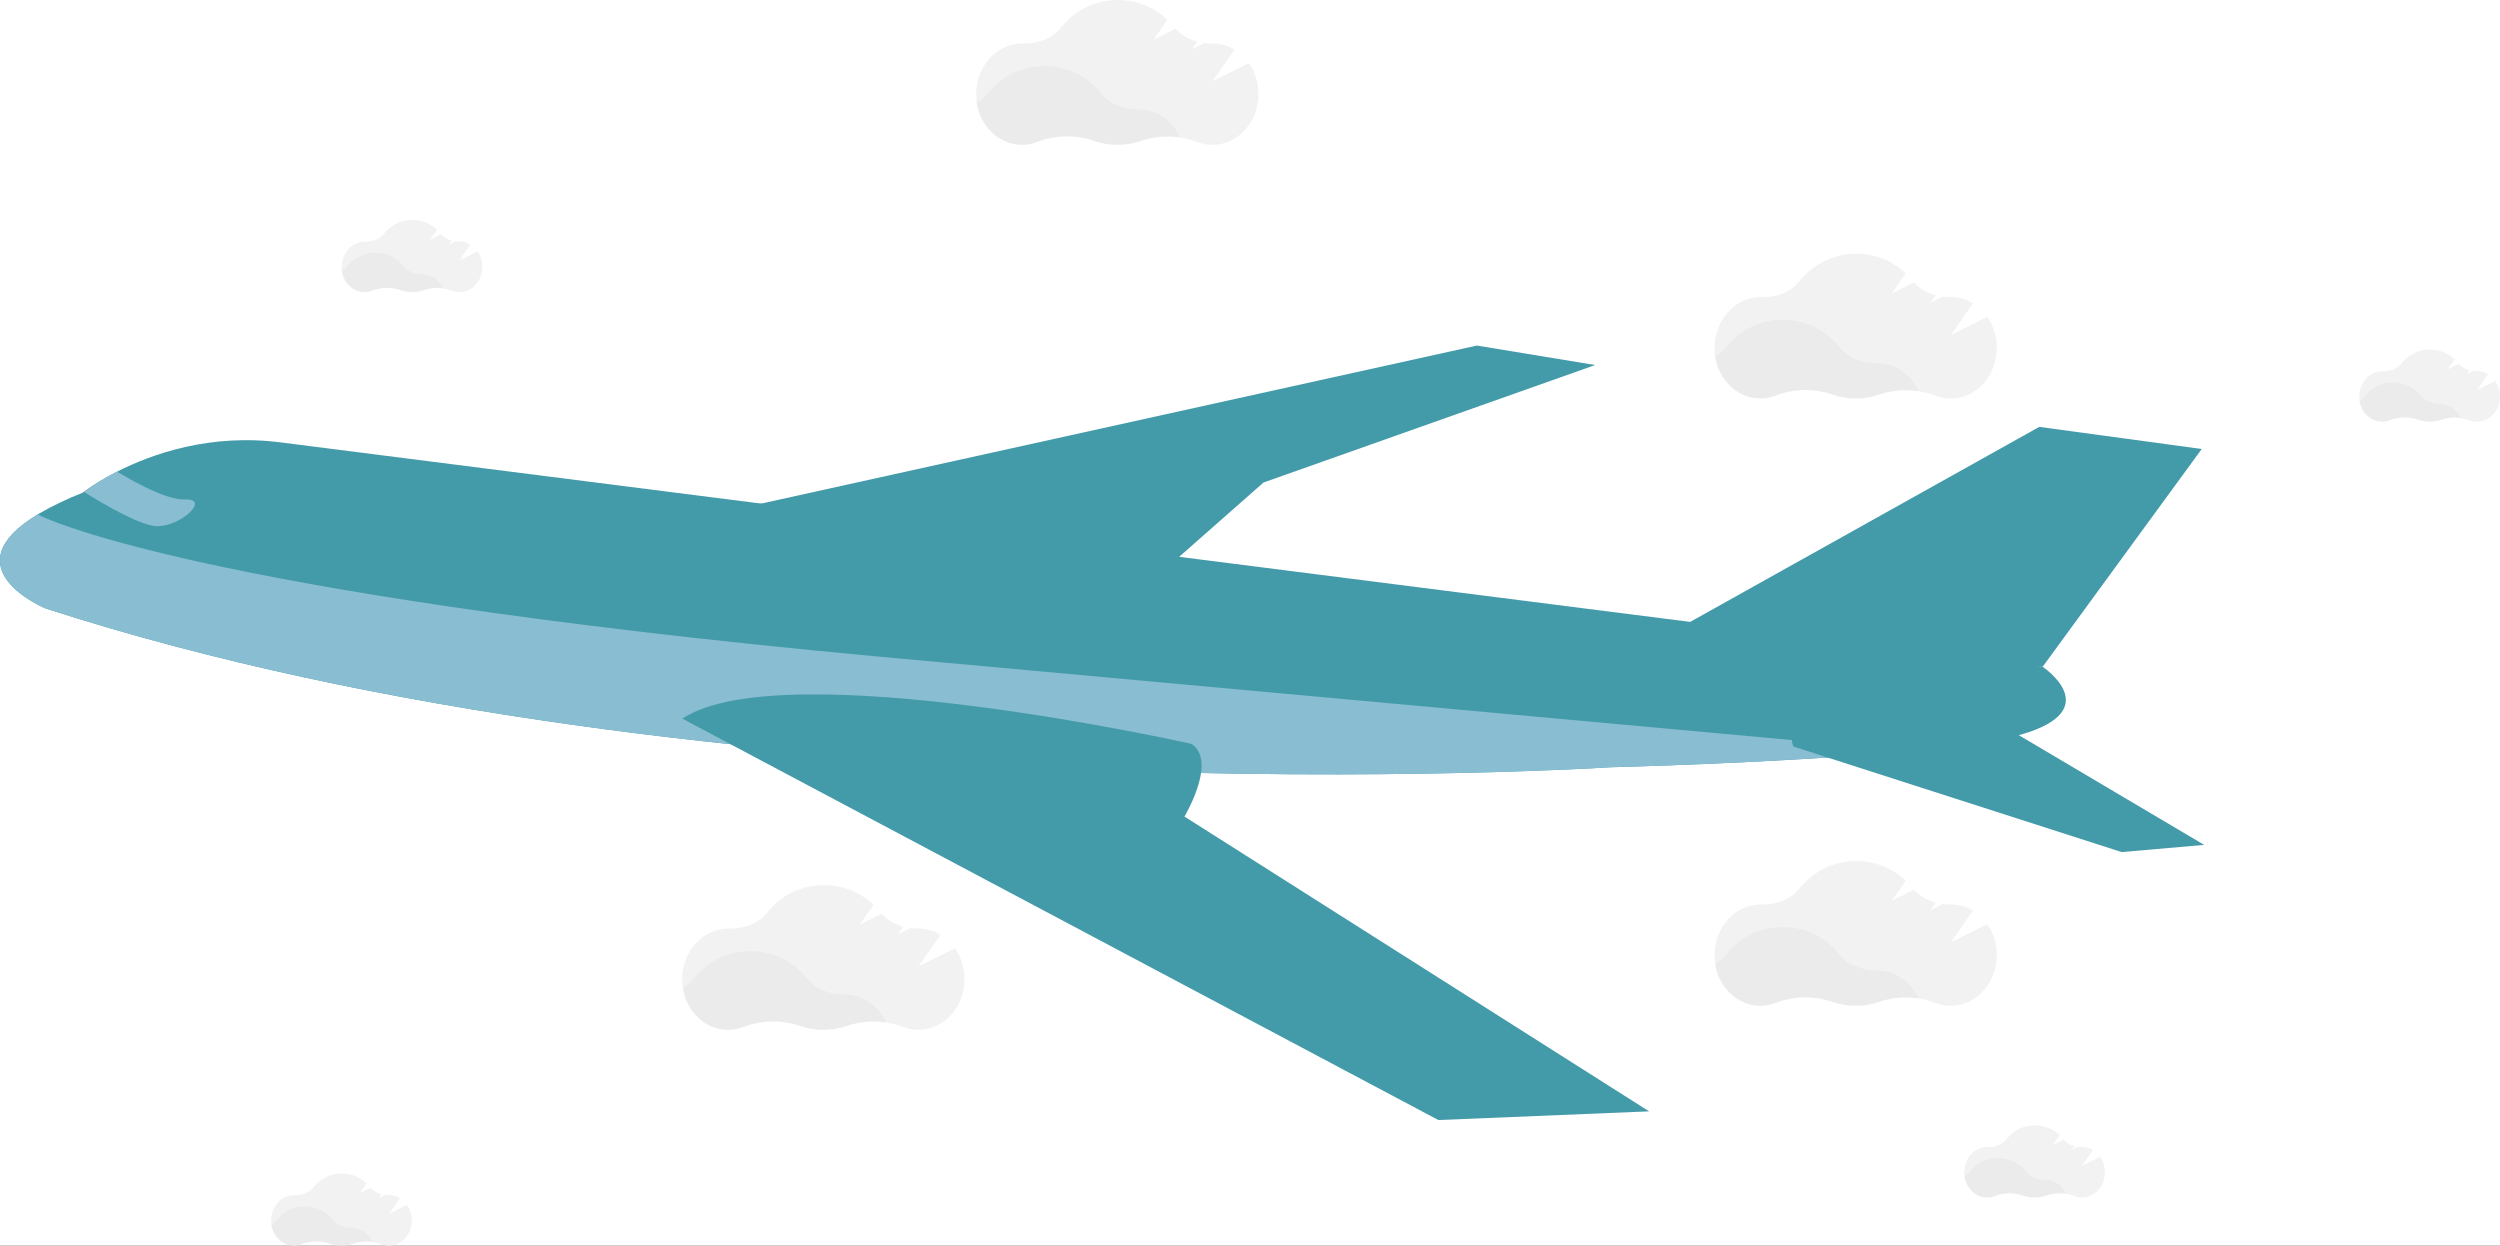 <svg width="570" height="284" viewBox="0 0 570 284" fill="none" xmlns="http://www.w3.org/2000/svg">
<rect x="0" y="0" width="570" height="284" fill="#333333" stroke="none"/>
<g clip-path="url(#clip0)">
<rect width="570" height="284" fill="white"/>
<path d="M460.898 167.452C455.66 168.972 446.46 170.221 435.812 171.226C406.859 173.961 367.184 174.932 367.184 174.932C367.184 174.932 163.226 188.251 10.364 138.716C10.364 138.716 -11.87 129.538 8.755 117.186C11.931 115.34 15.308 113.718 18.846 112.34L19.098 112.141C21.444 110.434 23.979 108.895 26.674 107.544C34.593 103.512 47.964 98.734 64.242 100.899L465.724 152.026C465.724 152.026 480.387 161.782 460.898 167.452Z" fill="#439BAA"/>
<path d="M380.904 144.28L464.952 97.328L501.994 102.372L465.724 152.026C465.724 152.026 381.869 152.554 380.904 144.28Z" fill="#439BAA"/>
<path d="M169.306 115.755L336.72 78.787L363.704 83.228L288.08 110.013L264.446 130.834L169.306 115.755Z" fill="#439BAA"/>
<path d="M435.812 171.226C406.859 173.961 367.184 174.932 367.184 174.932C367.184 174.932 163.226 188.251 10.364 138.716C10.364 138.716 -11.87 129.538 8.755 117.186L8.825 117.414C8.825 117.414 41.809 134.967 199.406 149.62L435.812 171.226Z" fill="#89BDD2"/>
<path d="M408.902 170.213L483.749 194.275L502.552 192.633L457.783 166.139C457.783 166.139 403.632 157.041 408.902 170.213Z" fill="#439BAA"/>
<path d="M35.965 119.985C32.394 120.031 24.213 115.316 19.125 112.141C21.471 110.434 24.006 108.895 26.7 107.544C30.802 110.022 38.099 114.032 42.158 113.876C48.018 113.686 41.343 119.909 35.965 119.985Z" fill="#89BDD2"/>
<path d="M375.999 253.39L327.943 255.369L192.833 183.637L167.751 170.318L155.57 163.846C178.426 148.649 271.679 169.609 271.679 169.609C273.465 170.795 274.033 172.767 273.953 174.945C273.797 179.023 271.363 183.81 270.425 185.532C270.2 185.955 270.06 186.178 270.06 186.178L375.999 253.39Z" fill="#439BAA"/>
<path d="M217.737 216.198L209.4 220.352L214.45 213.12C213.02 212.222 211.251 211.724 209.421 211.706H209.287C208.709 211.715 208.131 211.681 207.561 211.605L204.741 213.015L205.947 211.284C203.949 210.732 202.223 209.698 201.014 208.329L195.969 210.862L199.154 206.294C196.205 203.504 192.227 201.794 187.846 201.794C182.597 201.794 177.922 204.251 174.904 208.084C174.009 209.232 172.743 210.173 171.236 210.81C169.73 211.448 168.035 211.76 166.325 211.715H166.046C160.251 211.715 155.554 216.886 155.554 223.269C155.554 229.652 160.251 234.823 166.046 234.823C167.32 234.82 168.573 234.572 169.698 234.101C171.671 233.348 173.828 232.94 176.021 232.906C178.214 232.873 180.39 233.214 182.399 233.907C184.098 234.504 185.938 234.813 187.798 234.813C189.659 234.813 191.498 234.504 193.197 233.907C195.19 233.227 197.344 232.892 199.515 232.925C201.686 232.958 203.823 233.358 205.781 234.097C206.898 234.556 208.139 234.798 209.4 234.802C215.196 234.802 219.892 229.631 219.892 223.248C219.934 220.793 219.193 218.369 217.737 216.198Z" fill="#F2F2F2"/>
<path opacity="0.03" d="M202.055 233.105C199.027 232.654 195.897 232.921 193.063 233.873C191.366 234.472 189.527 234.781 187.667 234.781C185.807 234.781 183.968 234.472 182.27 233.873C180.262 233.179 178.086 232.836 175.893 232.87C173.699 232.903 171.542 233.312 169.569 234.068C168.442 234.537 167.187 234.785 165.912 234.789C160.765 234.789 156.482 230.703 155.592 225.316C156.621 224.727 157.496 223.986 158.165 223.134C161.184 219.305 165.859 216.848 171.108 216.848C176.357 216.848 180.984 219.254 183.997 223.054C184.896 224.199 186.156 225.141 187.654 225.79C189.153 226.439 190.839 226.771 192.549 226.756H192.683C196.779 226.747 200.328 229.331 202.055 233.105Z" fill="black"/>
<path d="M453.108 210.71L444.771 214.864L449.821 207.632C448.391 206.734 446.622 206.236 444.792 206.218H444.658C444.08 206.227 443.502 206.193 442.932 206.117L440.112 207.527L441.318 205.796C439.32 205.244 437.594 204.21 436.385 202.841L431.34 205.374L434.525 200.806C431.576 198.016 427.598 196.306 423.218 196.306C417.969 196.306 413.293 198.763 410.275 202.596C409.38 203.744 408.114 204.685 406.607 205.322C405.101 205.96 403.406 206.272 401.696 206.227H401.418C395.622 206.227 390.925 211.398 390.925 217.781C390.925 224.164 395.622 229.335 401.418 229.335C402.691 229.332 403.944 229.084 405.069 228.613C407.042 227.86 409.2 227.452 411.392 227.418C413.585 227.385 415.761 227.726 417.77 228.419C419.469 229.016 421.309 229.325 423.169 229.325C425.03 229.325 426.869 229.016 428.568 228.419C430.561 227.739 432.715 227.404 434.886 227.437C437.057 227.47 439.194 227.87 441.152 228.609C442.269 229.068 443.51 229.31 444.771 229.314C450.567 229.314 455.263 224.143 455.263 217.76C455.305 215.305 454.564 212.881 453.108 210.71V210.71Z" fill="#F2F2F2"/>
<path opacity="0.03" d="M437.426 227.617C434.398 227.166 431.269 227.433 428.434 228.385C426.737 228.984 424.898 229.293 423.038 229.293C421.178 229.293 419.339 228.984 417.642 228.385C415.633 227.691 413.457 227.348 411.264 227.382C409.07 227.415 406.913 227.824 404.94 228.58C403.813 229.049 402.559 229.297 401.284 229.301C396.137 229.301 391.853 225.215 390.963 219.828C391.993 219.239 392.867 218.498 393.536 217.646C396.555 213.817 401.23 211.36 406.479 211.36C411.728 211.36 416.355 213.766 419.368 217.566C420.27 218.714 421.534 219.658 423.037 220.307C424.541 220.956 426.232 221.287 427.946 221.268H428.08C432.15 221.259 435.699 223.843 437.426 227.617Z" fill="black"/>
<path d="M453.108 72.243L444.771 76.397L449.821 69.166C448.391 68.267 446.622 67.77 444.792 67.751H444.658C444.08 67.76 443.502 67.727 442.932 67.65L440.112 69.06L441.318 67.329C439.32 66.777 437.594 65.743 436.385 64.374L431.34 66.907L434.525 62.34C431.576 59.549 427.598 57.839 423.218 57.839C417.969 57.839 413.293 60.296 410.275 64.129C409.38 65.277 408.114 66.218 406.607 66.856C405.101 67.493 403.406 67.805 401.696 67.76H401.418C395.622 67.76 390.925 72.931 390.925 79.314C390.925 85.697 395.622 90.869 401.418 90.869C402.691 90.865 403.944 90.618 405.069 90.147C407.042 89.393 409.2 88.985 411.392 88.952C413.585 88.918 415.761 89.26 417.77 89.953C419.467 90.553 421.306 90.865 423.166 90.869C425.027 90.872 426.868 90.567 428.568 89.974C430.561 89.294 432.715 88.959 434.886 88.992C437.057 89.025 439.194 89.424 441.152 90.164C442.269 90.623 443.51 90.865 444.771 90.869C450.567 90.869 455.263 85.697 455.263 79.314C455.31 76.852 454.568 74.421 453.108 72.243V72.243Z" fill="#F2F2F2"/>
<path opacity="0.03" d="M437.426 89.15C434.398 88.699 431.269 88.967 428.434 89.919C426.737 90.517 424.898 90.827 423.038 90.827C421.178 90.827 419.339 90.517 417.642 89.919C415.633 89.224 413.457 88.881 411.264 88.915C409.07 88.948 406.913 89.357 404.94 90.113C403.813 90.582 402.559 90.83 401.284 90.835C396.137 90.835 391.853 86.748 390.963 81.362C391.993 80.773 392.867 80.031 393.536 79.179C396.555 75.35 401.23 72.893 406.479 72.893C411.728 72.893 416.355 75.3 419.368 79.099C420.27 80.247 421.534 81.192 423.037 81.841C424.541 82.49 426.232 82.82 427.946 82.801H428.08C432.15 82.793 435.699 85.376 437.426 89.15Z" fill="black"/>
<path d="M108.887 57.303L104.732 59.376L107.252 55.771C106.54 55.32 105.656 55.07 104.743 55.062H104.678C104.389 55.064 104.101 55.047 103.815 55.011L102.41 55.712L103.011 54.867C102.014 54.592 101.153 54.077 100.55 53.394L98.035 54.66L99.644 52.385C98.975 51.704 98.122 51.149 97.146 50.76C96.17 50.372 95.097 50.16 94.004 50.139C91.387 50.139 89.055 51.363 87.57 53.276C87.123 53.85 86.49 54.32 85.736 54.638C84.983 54.956 84.135 55.111 83.281 55.087H83.141C80.251 55.087 77.908 57.67 77.908 60.853C77.908 64.037 80.251 66.616 83.141 66.616C83.777 66.614 84.402 66.491 84.964 66.257C85.948 65.88 87.025 65.676 88.119 65.659C89.213 65.642 90.299 65.813 91.301 66.16C92.145 66.455 93.058 66.608 93.982 66.608C94.906 66.608 95.819 66.455 96.663 66.16C97.657 65.82 98.732 65.653 99.815 65.67C100.899 65.687 101.965 65.887 102.941 66.257C103.498 66.484 104.115 66.604 104.743 66.607C107.633 66.607 109.975 64.028 109.975 60.845C109.996 59.611 109.622 58.393 108.887 57.303Z" fill="#F2F2F2"/>
<path opacity="0.03" d="M101.065 65.738C99.554 65.51 97.991 65.644 96.577 66.122C95.733 66.416 94.82 66.568 93.897 66.57C92.963 66.569 92.04 66.412 91.189 66.109C90.186 65.764 89.1 65.594 88.006 65.612C86.912 65.629 85.836 65.834 84.852 66.211C84.292 66.445 83.668 66.568 83.034 66.57C80.466 66.57 78.327 64.531 77.882 61.846C78.394 61.55 78.831 61.18 79.168 60.757C80.67 58.844 83.002 57.62 85.602 57.62C88.203 57.62 90.524 58.831 92.036 60.718C92.487 61.292 93.119 61.764 93.871 62.087C94.623 62.411 95.469 62.575 96.325 62.563H96.395C98.416 62.563 100.202 63.855 101.065 65.738Z" fill="black"/>
<path d="M478.833 263.737L474.677 265.809L477.197 262.204C476.485 261.754 475.602 261.504 474.688 261.495H474.624C474.335 261.497 474.046 261.48 473.761 261.444L472.356 262.145L472.956 261.301C471.96 261.026 471.098 260.51 470.495 259.828L467.981 261.094L469.589 258.819C468.921 258.138 468.067 257.582 467.091 257.194C466.116 256.805 465.042 256.593 463.949 256.573C461.333 256.573 459 257.797 457.515 259.709C457.068 260.283 456.436 260.754 455.682 261.072C454.928 261.39 454.081 261.545 453.226 261.52H453.087C450.197 261.52 447.854 264.104 447.854 267.287C447.854 270.47 450.197 273.049 453.087 273.049C453.722 273.048 454.348 272.925 454.91 272.691C455.894 272.313 456.97 272.109 458.065 272.093C459.159 272.076 460.245 272.247 461.247 272.593C462.091 272.889 463.004 273.041 463.928 273.041C464.851 273.041 465.764 272.889 466.608 272.593C467.602 272.254 468.678 272.087 469.761 272.104C470.844 272.12 471.91 272.321 472.887 272.691C473.444 272.918 474.061 273.038 474.688 273.041C477.578 273.041 479.921 270.462 479.921 267.279C479.941 266.045 479.567 264.827 478.833 263.737V263.737Z" fill="#F2F2F2"/>
<path opacity="0.03" d="M471.01 272.171C469.499 271.943 467.936 272.077 466.523 272.555C465.678 272.849 464.765 273.001 463.842 273.003C462.908 273.003 461.985 272.846 461.134 272.543C460.132 272.197 459.046 272.028 457.951 272.045C456.857 272.063 455.781 272.267 454.797 272.644C454.237 272.878 453.613 273.001 452.979 273.003C450.411 273.003 448.272 270.964 447.827 268.279C448.339 267.983 448.776 267.613 449.114 267.19C450.615 265.277 452.947 264.053 455.547 264.053C458.148 264.053 460.469 265.265 461.981 267.152C462.432 267.726 463.064 268.197 463.816 268.521C464.568 268.844 465.414 269.008 466.271 268.997H466.34C468.362 268.997 470.147 270.288 471.01 272.171Z" fill="black"/>
<path d="M92.803 274.713L88.647 276.785L91.167 273.18C90.455 272.729 89.572 272.48 88.658 272.471H88.594C88.305 272.473 88.016 272.456 87.731 272.42L86.326 273.121L86.926 272.277C85.93 272.002 85.068 271.486 84.465 270.803L81.951 272.07L83.559 269.794C82.891 269.113 82.037 268.558 81.061 268.17C80.086 267.781 79.012 267.569 77.919 267.549C75.303 267.549 72.97 268.773 71.485 270.685C71.038 271.259 70.406 271.729 69.652 272.048C68.898 272.366 68.051 272.521 67.196 272.496H67.057C64.167 272.496 61.824 275.08 61.824 278.263C61.824 281.446 64.167 284.025 67.057 284.025C67.692 284.024 68.318 283.9 68.879 283.666C69.864 283.289 70.94 283.085 72.035 283.068C73.129 283.052 74.215 283.223 75.217 283.569C76.061 283.865 76.974 284.017 77.898 284.017C78.821 284.017 79.734 283.865 80.578 283.569C81.572 283.23 82.648 283.063 83.731 283.079C84.814 283.096 85.88 283.296 86.857 283.666C87.414 283.893 88.031 284.013 88.658 284.017C91.548 284.017 93.891 281.437 93.891 278.254C93.911 277.021 93.537 275.803 92.803 274.713V274.713Z" fill="#F2F2F2"/>
<path opacity="0.03" d="M84.98 283.147C83.469 282.919 81.906 283.053 80.493 283.531C79.648 283.825 78.735 283.977 77.812 283.979C76.878 283.979 75.955 283.822 75.104 283.519C74.102 283.173 73.016 283.004 71.921 283.021C70.827 283.039 69.751 283.243 68.767 283.62C68.207 283.854 67.583 283.977 66.949 283.979C64.381 283.979 62.242 281.94 61.797 279.255C62.309 278.959 62.746 278.59 63.084 278.166C64.585 276.254 66.917 275.029 69.517 275.029C72.118 275.029 74.439 276.241 75.951 278.128C76.402 278.702 77.034 279.173 77.786 279.497C78.538 279.82 79.384 279.984 80.24 279.973H80.31C82.332 279.973 84.117 281.264 84.98 283.147Z" fill="black"/>
<path d="M284.756 14.408L276.419 18.562L281.47 11.33C280.039 10.432 278.27 9.934 276.44 9.916H276.306C275.728 9.925 275.15 9.891 274.58 9.815L271.76 11.225L272.966 9.494C270.968 8.942 269.242 7.907 268.034 6.539L262.988 9.072L266.173 4.504C263.224 1.713 259.246 0.004 254.866 0.004C249.617 0.004 244.942 2.461 241.923 6.294C241.028 7.442 239.762 8.382 238.256 9.02C236.749 9.658 235.054 9.97 233.345 9.924H233.066C227.27 9.924 222.573 15.096 222.573 21.479C222.573 27.862 227.27 33.033 233.066 33.033C234.339 33.03 235.593 32.782 236.717 32.311C238.69 31.557 240.848 31.15 243.041 31.116C245.233 31.083 247.409 31.424 249.418 32.117C251.116 32.717 252.954 33.029 254.815 33.033C256.675 33.037 258.516 32.732 260.217 32.138C262.209 31.458 264.363 31.123 266.534 31.156C268.706 31.189 270.842 31.588 272.8 32.328C273.918 32.787 275.159 33.029 276.419 33.033C282.215 33.033 286.912 27.862 286.912 21.479C286.958 19.017 286.217 16.585 284.756 14.408V14.408Z" fill="#F2F2F2"/>
<path opacity="0.03" d="M269.074 31.316C266.046 30.864 262.917 31.132 260.082 32.084C258.385 32.682 256.546 32.992 254.686 32.992C252.826 32.992 250.987 32.682 249.29 32.084C247.281 31.389 245.105 31.047 242.912 31.08C240.718 31.114 238.561 31.522 236.588 32.278C235.461 32.748 234.207 32.995 232.932 33C227.784 33 223.501 28.913 222.611 23.527C223.64 22.938 224.515 22.197 225.184 21.344C228.203 17.515 232.878 15.058 238.127 15.058C243.376 15.058 248.003 17.465 251.016 21.264C251.918 22.412 253.182 23.357 254.685 24.006C256.189 24.655 257.88 24.986 259.594 24.966H259.728C263.798 24.958 267.347 27.541 269.074 31.316Z" fill="black"/>
<path d="M568.906 86.854L564.751 88.927L567.271 85.322C566.559 84.871 565.675 84.621 564.762 84.612H564.697C564.408 84.615 564.12 84.598 563.834 84.562L562.429 85.262L563.03 84.418C562.033 84.143 561.172 83.627 560.569 82.945L558.054 84.211L559.663 81.936C558.994 81.255 558.141 80.7 557.165 80.311C556.189 79.923 555.116 79.71 554.023 79.69C551.406 79.69 549.074 80.914 547.589 82.826C547.142 83.401 546.509 83.871 545.755 84.189C545.002 84.507 544.154 84.662 543.3 84.638H543.16C540.27 84.638 537.927 87.221 537.927 90.404C537.927 93.587 540.27 96.167 543.16 96.167C543.796 96.165 544.421 96.042 544.983 95.808C545.967 95.431 547.044 95.227 548.138 95.21C549.232 95.193 550.318 95.364 551.32 95.711C552.164 96.006 553.078 96.159 554.001 96.159C554.925 96.159 555.838 96.006 556.682 95.711C557.676 95.371 558.751 95.204 559.835 95.221C560.918 95.238 561.984 95.438 562.96 95.808C563.517 96.035 564.135 96.155 564.762 96.158C567.652 96.158 569.995 93.579 569.995 90.396C570.015 89.162 569.641 87.944 568.906 86.854V86.854Z" fill="#F2F2F2"/>
<path opacity="0.03" d="M561.084 95.289C559.573 95.061 558.01 95.195 556.596 95.673C555.751 95.966 554.839 96.119 553.915 96.12C552.991 96.117 552.077 95.96 551.235 95.66C550.232 95.315 549.146 95.145 548.052 95.163C546.958 95.18 545.881 95.384 544.897 95.761C544.337 95.996 543.714 96.119 543.08 96.12C540.511 96.12 538.372 94.081 537.927 91.396C538.44 91.1 538.876 90.731 539.214 90.307C540.715 88.395 543.048 87.171 545.648 87.171C548.248 87.171 550.57 88.382 552.082 90.269C552.53 90.84 553.158 91.31 553.905 91.633C554.652 91.956 555.492 92.122 556.344 92.114H556.414C558.435 92.114 560.22 93.406 561.084 95.289Z" fill="black"/>
</g>
<defs>
<clipPath id="clip0">
<rect width="570" height="284" fill="white"/>
</clipPath>
</defs>
</svg>
